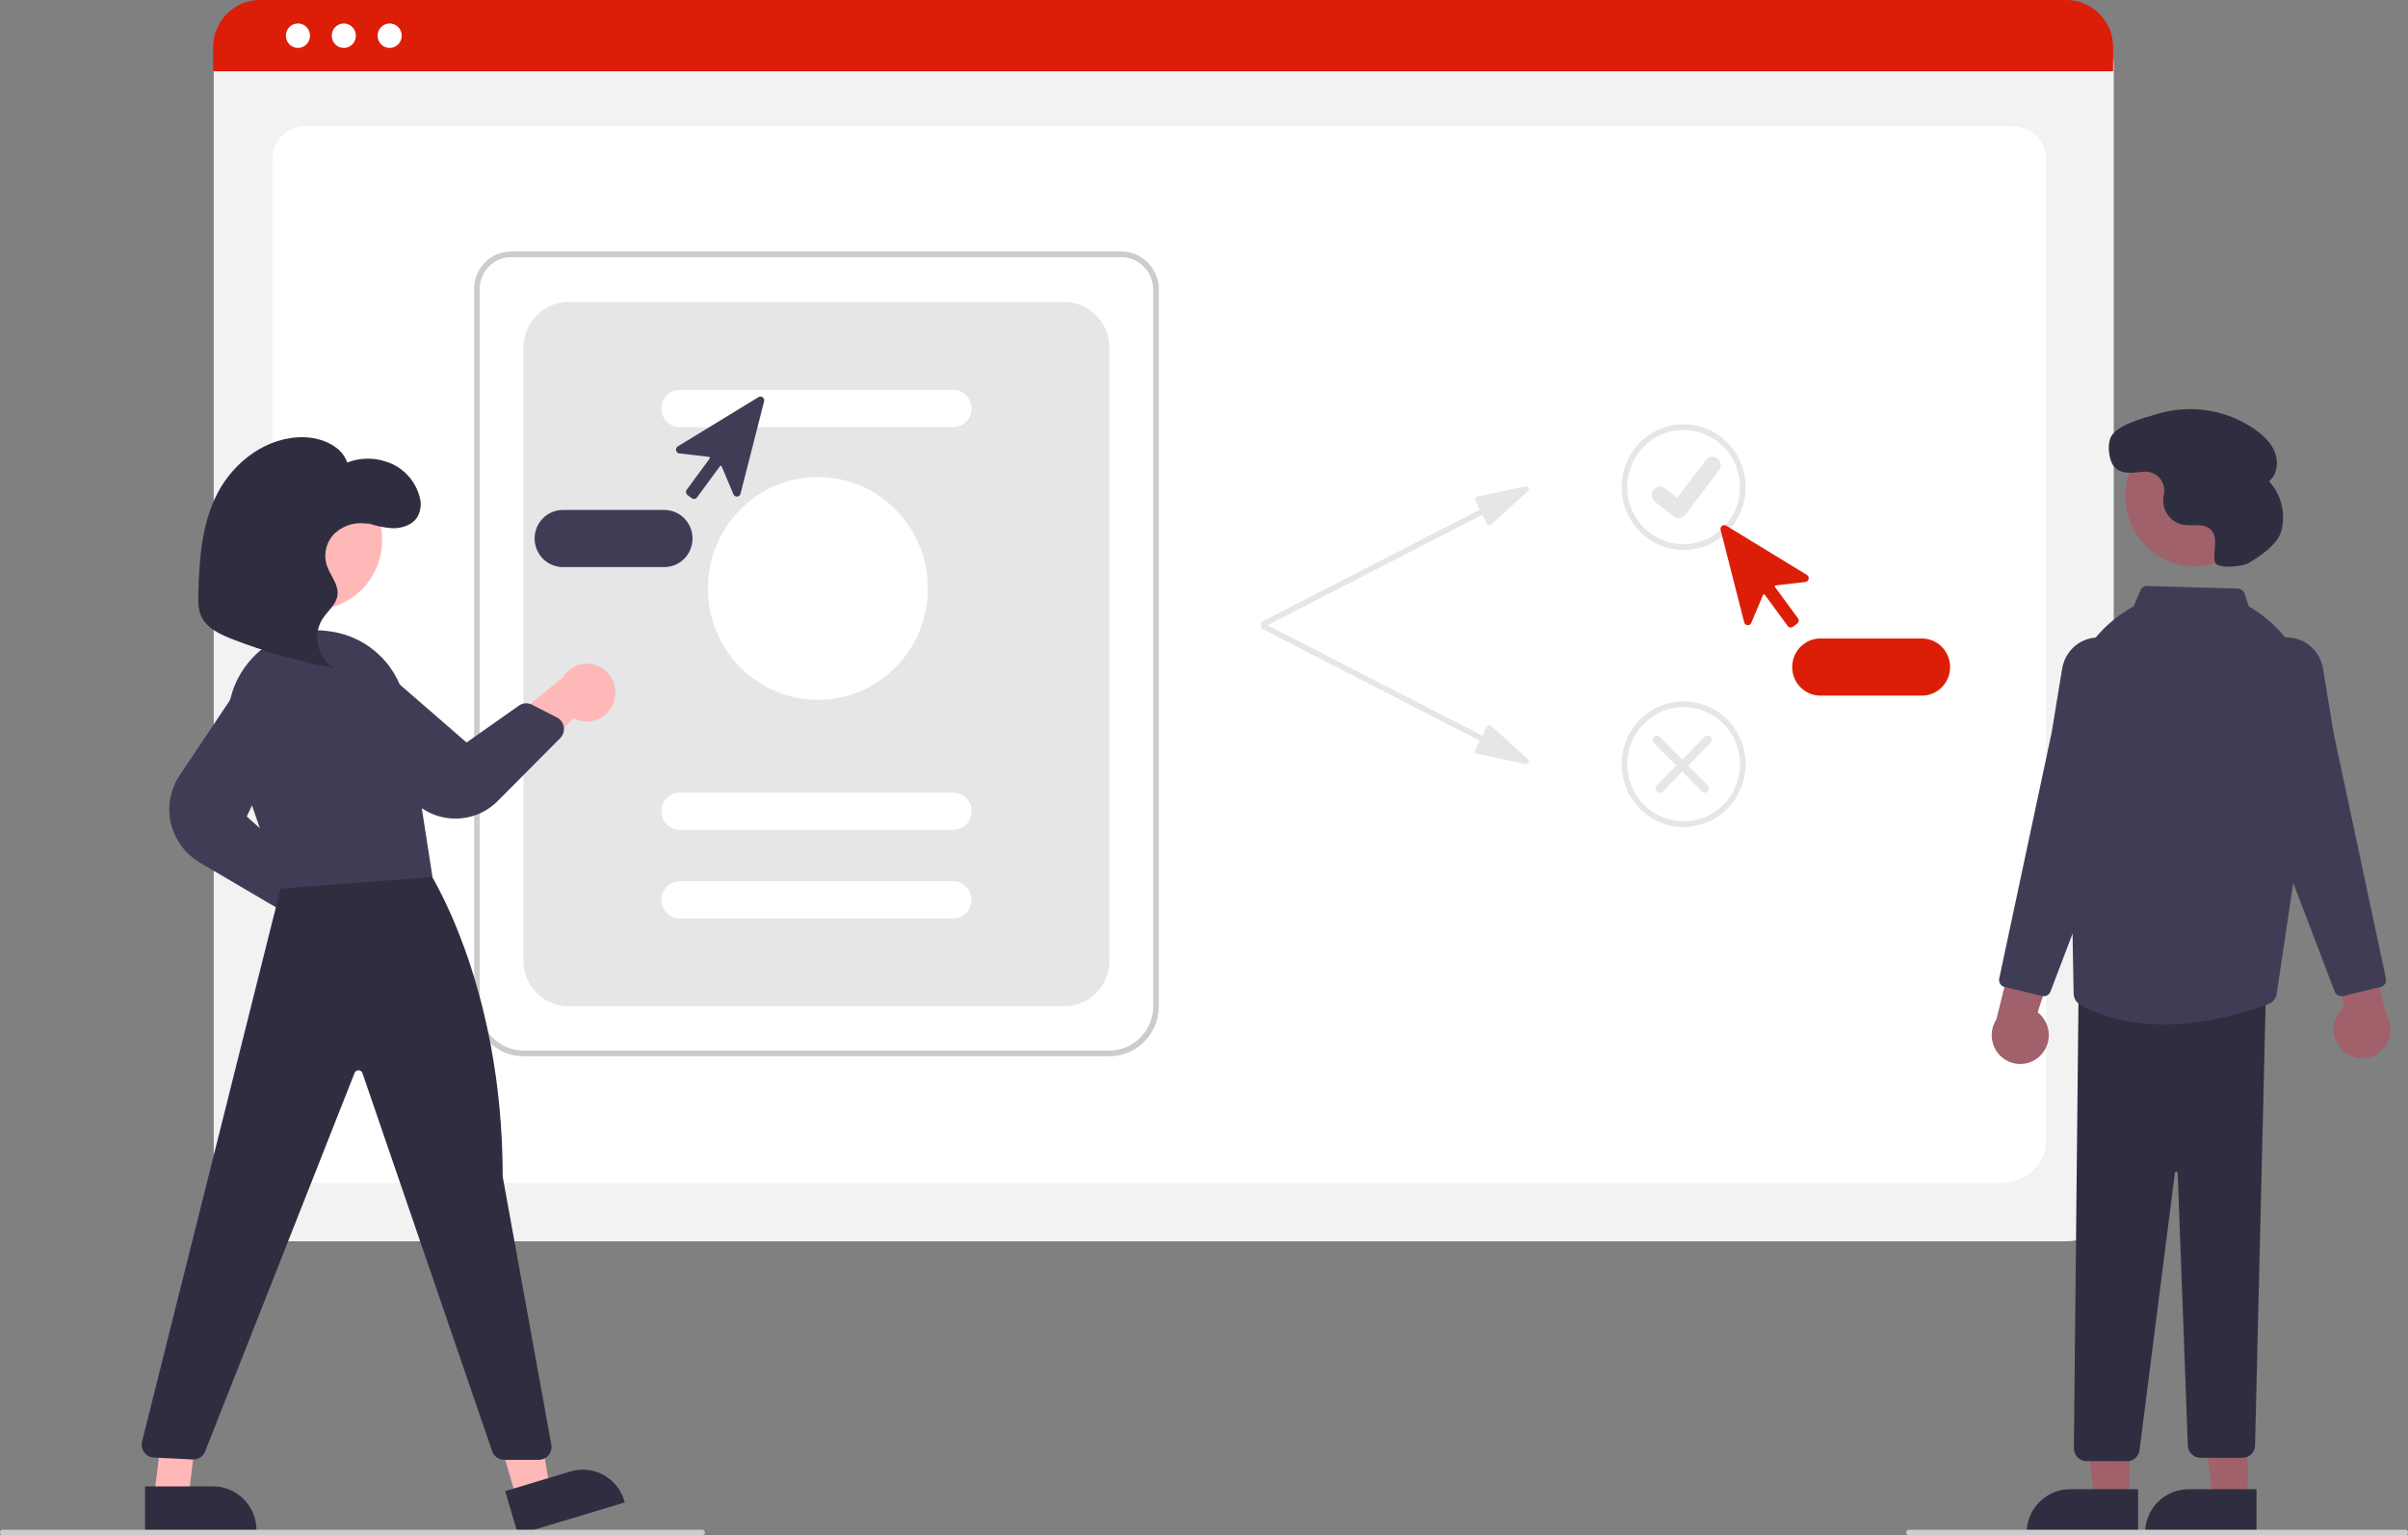 <svg width="773" height="493" viewBox="0 0 773 493" fill="none" xmlns="http://www.w3.org/2000/svg">
<rect x="0" y="0" width="773" height="493" fill="#808080" stroke="none"/>
<g clip-path="url(#clip0_16_1438)">
<path d="M663.612 398.552H83.555C79.596 398.548 75.799 396.952 72.999 394.115C70.2 391.278 68.625 387.431 68.62 383.419V20.998C68.623 18.058 69.777 15.24 71.828 13.162C73.879 11.083 76.661 9.914 79.561 9.911H667.416C670.367 9.914 673.196 11.103 675.283 13.218C677.369 15.332 678.543 18.199 678.547 21.189V383.419C678.542 387.431 676.967 391.278 674.167 394.115C671.367 396.952 667.571 398.548 663.612 398.552Z" fill="#F2F2F2"/>
<path d="M642.452 379.872H101.854C93.93 379.872 87.483 373.755 87.483 366.236V50.635C87.483 45.058 92.26 40.521 98.132 40.521H645.997C651.967 40.521 656.823 45.133 656.823 50.801V366.236C656.823 373.755 650.376 379.872 642.452 379.872Z" fill="white"/>
<path d="M678.339 22.884H68.411V15.179C68.416 11.153 69.998 7.295 72.808 4.449C75.618 1.603 79.427 0.003 83.4 0H663.349C667.322 0.003 671.131 1.603 673.942 4.449C676.752 7.294 678.333 11.153 678.339 15.179V22.884Z" fill="#DC1D08"/>
<path d="M95.652 15.393C97.793 15.393 99.529 13.634 99.529 11.464C99.529 9.295 97.793 7.536 95.652 7.536C93.51 7.536 91.774 9.295 91.774 11.464C91.774 13.634 93.51 15.393 95.652 15.393Z" fill="white"/>
<path d="M110.368 15.393C112.509 15.393 114.245 13.634 114.245 11.464C114.245 9.295 112.509 7.536 110.368 7.536C108.227 7.536 106.491 9.295 106.491 11.464C106.491 13.634 108.227 15.393 110.368 15.393Z" fill="white"/>
<path d="M125.085 15.393C127.226 15.393 128.962 13.634 128.962 11.464C128.962 9.295 127.226 7.536 125.085 7.536C122.944 7.536 121.208 9.295 121.208 11.464C121.208 13.634 122.944 15.393 125.085 15.393Z" fill="white"/>
<path d="M356.161 339.152H168.036C163.836 339.147 159.81 337.454 156.841 334.445C153.871 331.436 152.201 327.357 152.196 323.101V92.752C152.199 89.569 153.449 86.518 155.669 84.268C157.89 82.017 160.901 80.751 164.042 80.748H359.966C363.157 80.751 366.216 82.037 368.472 84.324C370.729 86.61 371.998 89.71 372.002 92.943V323.101C371.997 327.357 370.326 331.436 367.357 334.445C364.387 337.454 360.361 339.147 356.161 339.152ZM164.042 82.582C161.381 82.585 158.83 83.657 156.949 85.564C155.067 87.471 154.009 90.055 154.006 92.752V323.101C154.01 326.87 155.49 330.484 158.12 333.149C160.75 335.814 164.316 337.313 168.036 337.318H356.161C359.881 337.313 363.447 335.814 366.077 333.149C368.708 330.484 370.187 326.87 370.191 323.101V92.943C370.188 90.196 369.11 87.563 367.193 85.62C365.276 83.678 362.677 82.585 359.966 82.582H164.042Z" fill="#CCCCCC"/>
<path d="M182.518 323.101H341.679C345.52 323.101 349.204 321.555 351.92 318.803C354.636 316.051 356.161 312.319 356.161 308.427V111.651C356.161 107.759 354.636 104.026 351.92 101.274C349.204 98.522 345.52 96.976 341.679 96.976H182.518C178.677 96.976 174.994 98.522 172.278 101.274C169.562 104.026 168.036 107.759 168.036 111.651V308.427C168.036 312.319 169.562 316.051 172.278 318.803C174.994 321.555 178.677 323.101 182.518 323.101Z" fill="#E6E6E6"/>
<path d="M305.998 137.124H218.199C216.638 137.124 215.142 136.496 214.038 135.378C212.935 134.26 212.315 132.744 212.315 131.163C212.315 129.581 212.935 128.065 214.038 126.947C215.142 125.829 216.638 125.201 218.199 125.201H305.998C307.559 125.201 309.055 125.829 310.159 126.947C311.262 128.065 311.882 129.581 311.882 131.163C311.882 132.744 311.262 134.26 310.159 135.378C309.055 136.496 307.559 137.124 305.998 137.124Z" fill="white"/>
<path d="M305.998 266.444H218.199C216.638 266.444 215.142 265.816 214.038 264.698C212.935 263.58 212.315 262.064 212.315 260.483C212.315 258.902 212.935 257.385 214.038 256.267C215.142 255.149 216.638 254.521 218.199 254.521H305.998C307.559 254.521 309.055 255.149 310.159 256.267C311.262 257.385 311.882 258.902 311.882 260.483C311.882 262.064 311.262 263.58 310.159 264.698C309.055 265.816 307.559 266.444 305.998 266.444Z" fill="white"/>
<path d="M305.998 294.877H218.199C216.638 294.877 215.142 294.248 214.038 293.13C212.935 292.012 212.315 290.496 212.315 288.915C212.315 287.334 212.935 285.817 214.038 284.699C215.142 283.581 216.638 282.953 218.199 282.953H305.998C307.559 282.953 309.055 283.581 310.159 284.699C311.262 285.817 311.882 287.334 311.882 288.915C311.882 290.496 311.262 292.012 310.159 293.13C309.055 294.248 307.559 294.877 305.998 294.877Z" fill="white"/>
<path d="M262.551 224.713C282.047 224.713 297.852 208.699 297.852 188.944C297.852 169.189 282.047 153.175 262.551 153.175C243.055 153.175 227.25 169.189 227.25 188.944C227.25 208.699 243.055 224.713 262.551 224.713Z" fill="white"/>
<path d="M489.639 156.167L474.219 159.463C474.083 159.492 473.955 159.552 473.846 159.639C473.737 159.726 473.649 159.837 473.589 159.964C473.529 160.091 473.499 160.23 473.5 160.371C473.502 160.512 473.535 160.65 473.598 160.775L475.035 163.644L405.298 199.512C405.192 199.566 405.098 199.641 405.02 199.733C404.943 199.824 404.884 199.93 404.847 200.045C404.811 200.159 404.796 200.28 404.805 200.4C404.815 200.52 404.847 200.637 404.901 200.744C404.955 200.852 405.029 200.947 405.119 201.026C405.209 201.104 405.314 201.164 405.427 201.201C405.54 201.238 405.659 201.253 405.777 201.244C405.896 201.234 406.012 201.202 406.118 201.147L475.854 165.279L477.291 168.148C477.354 168.273 477.445 168.382 477.556 168.467C477.667 168.551 477.796 168.608 477.932 168.634C478.069 168.66 478.209 168.654 478.343 168.616C478.476 168.578 478.6 168.509 478.703 168.415L490.431 157.747C490.579 157.612 490.68 157.432 490.716 157.233C490.753 157.035 490.724 156.83 490.634 156.649C490.543 156.469 490.397 156.325 490.217 156.237C490.038 156.15 489.834 156.126 489.639 156.167Z" fill="#E6E6E6"/>
<path d="M489.639 245.322L474.219 242.026C474.083 241.997 473.955 241.937 473.846 241.85C473.737 241.763 473.649 241.652 473.589 241.525C473.529 241.398 473.499 241.259 473.5 241.118C473.502 240.977 473.535 240.839 473.598 240.713L475.035 237.845L405.298 201.977C405.192 201.923 405.098 201.848 405.02 201.756C404.943 201.665 404.884 201.559 404.847 201.444C404.811 201.33 404.796 201.209 404.805 201.089C404.815 200.969 404.847 200.852 404.901 200.744C404.955 200.637 405.029 200.541 405.119 200.463C405.209 200.385 405.314 200.325 405.427 200.288C405.54 200.25 405.659 200.236 405.777 200.245C405.896 200.254 406.012 200.287 406.118 200.342L475.854 236.21L477.291 233.341C477.354 233.216 477.445 233.106 477.556 233.022C477.667 232.938 477.796 232.88 477.932 232.855C478.069 232.829 478.209 232.835 478.343 232.873C478.476 232.911 478.6 232.98 478.703 233.074L490.431 243.742C490.579 243.877 490.679 244.057 490.716 244.256C490.753 244.454 490.724 244.659 490.633 244.839C490.543 245.019 490.397 245.164 490.217 245.251C490.038 245.339 489.834 245.363 489.639 245.322Z" fill="#E6E6E6"/>
<path d="M540.469 176.578C536.53 176.578 532.68 175.394 529.405 173.177C526.131 170.96 523.578 167.809 522.071 164.122C520.564 160.435 520.169 156.378 520.938 152.464C521.706 148.55 523.603 144.954 526.388 142.132C529.173 139.31 532.721 137.389 536.584 136.61C540.446 135.832 544.45 136.231 548.089 137.758C551.728 139.286 554.838 141.872 557.026 145.19C559.214 148.508 560.382 152.409 560.382 156.4C560.376 161.75 558.276 166.878 554.543 170.661C550.81 174.444 545.748 176.572 540.469 176.578ZM540.469 138.057C536.888 138.057 533.388 139.133 530.411 141.148C527.434 143.164 525.114 146.029 523.743 149.38C522.373 152.732 522.015 156.42 522.713 159.979C523.412 163.537 525.136 166.805 527.668 169.371C530.199 171.936 533.425 173.683 536.937 174.391C540.448 175.099 544.088 174.735 547.396 173.347C550.704 171.959 553.531 169.608 555.521 166.591C557.51 163.575 558.572 160.028 558.572 156.4C558.566 151.537 556.657 146.874 553.263 143.435C549.869 139.997 545.268 138.062 540.469 138.057Z" fill="#E6E6E6"/>
<path d="M540.469 265.543C536.53 265.543 532.68 264.359 529.405 262.142C526.131 259.925 523.578 256.774 522.071 253.087C520.564 249.4 520.169 245.343 520.938 241.429C521.706 237.515 523.603 233.919 526.388 231.097C529.173 228.276 532.721 226.354 536.584 225.575C540.446 224.797 544.45 225.196 548.089 226.723C551.728 228.251 554.838 230.837 557.026 234.155C559.214 237.473 560.382 241.374 560.382 245.365C560.376 250.715 558.276 255.843 554.543 259.626C550.81 263.409 545.748 265.537 540.469 265.543ZM540.469 227.022C536.888 227.022 533.388 228.098 530.411 230.113C527.434 232.129 525.114 234.994 523.743 238.345C522.373 241.697 522.015 245.386 522.713 248.944C523.412 252.502 525.136 255.77 527.668 258.336C530.199 260.901 533.425 262.648 536.937 263.356C540.448 264.064 544.088 263.701 547.396 262.312C550.704 260.924 553.531 258.573 555.521 255.556C557.51 252.54 558.572 248.993 558.572 245.365C558.566 240.502 556.657 235.839 553.263 232.401C549.869 228.962 545.268 227.027 540.469 227.022Z" fill="#E6E6E6"/>
<path d="M538.89 166.343C538.315 166.344 537.755 166.155 537.294 165.806L537.266 165.784L531.256 161.125C530.977 160.909 530.744 160.639 530.568 160.332C530.393 160.024 530.279 159.684 530.233 159.332C530.187 158.98 530.21 158.622 530.3 158.278C530.391 157.935 530.548 157.613 530.761 157.331C530.974 157.049 531.241 156.812 531.544 156.634C531.848 156.457 532.183 156.341 532.531 156.294C532.879 156.248 533.232 156.271 533.571 156.363C533.91 156.455 534.227 156.613 534.506 156.83L538.399 159.855L547.598 147.694C547.811 147.412 548.077 147.175 548.381 146.998C548.684 146.82 549.02 146.704 549.367 146.658C549.715 146.611 550.068 146.635 550.407 146.726C550.745 146.818 551.063 146.977 551.341 147.193L551.342 147.193L551.285 147.274L551.343 147.193C551.905 147.631 552.272 148.276 552.365 148.987C552.457 149.698 552.268 150.417 551.837 150.987L541.017 165.284C540.767 165.614 540.445 165.88 540.076 166.063C539.708 166.247 539.303 166.341 538.893 166.34L538.89 166.343Z" fill="#E6E6E6"/>
<path d="M531.828 254.12C531.702 253.993 531.602 253.841 531.534 253.674C531.465 253.507 531.43 253.328 531.43 253.148C531.43 252.967 531.465 252.788 531.534 252.621C531.602 252.454 531.702 252.302 531.828 252.175L547.189 236.61C547.443 236.352 547.789 236.207 548.149 236.208C548.509 236.208 548.854 236.353 549.108 236.61C549.363 236.868 549.506 237.218 549.506 237.583C549.506 237.948 549.363 238.297 549.109 238.555L533.748 254.12C533.622 254.248 533.472 254.349 533.307 254.419C533.143 254.488 532.966 254.523 532.788 254.523C532.61 254.523 532.433 254.488 532.268 254.419C532.104 254.349 531.954 254.248 531.828 254.12Z" fill="#E6E6E6"/>
<path d="M548.204 254.12C548.33 253.993 548.43 253.841 548.498 253.674C548.567 253.507 548.602 253.328 548.602 253.148C548.602 252.967 548.567 252.788 548.498 252.621C548.43 252.454 548.33 252.302 548.204 252.175L532.843 236.61C532.588 236.352 532.243 236.207 531.883 236.208C531.523 236.208 531.178 236.353 530.924 236.61C530.669 236.868 530.526 237.218 530.526 237.583C530.526 237.948 530.669 238.297 530.923 238.555L546.284 254.12C546.41 254.248 546.56 254.349 546.724 254.419C546.889 254.488 547.066 254.523 547.244 254.523C547.422 254.523 547.599 254.488 547.764 254.419C547.928 254.349 548.078 254.248 548.204 254.12Z" fill="#E6E6E6"/>
<path d="M574.853 201.482C574.795 201.482 574.736 201.477 574.677 201.469C574.521 201.446 574.37 201.392 574.235 201.31C574.099 201.228 573.98 201.12 573.886 200.991L566.487 190.937C566.456 190.895 566.414 190.861 566.366 190.84C566.318 190.819 566.265 190.811 566.213 190.818C566.161 190.824 566.111 190.844 566.069 190.876C566.027 190.907 565.994 190.95 565.974 190.999L562.179 199.993C562.081 200.227 561.912 200.424 561.698 200.556C561.483 200.688 561.233 200.749 560.982 200.73C560.732 200.71 560.493 200.612 560.301 200.449C560.108 200.285 559.971 200.065 559.908 199.819L552.337 170.125C552.277 169.891 552.288 169.644 552.367 169.415C552.446 169.187 552.591 168.988 552.783 168.843C552.974 168.698 553.204 168.614 553.443 168.603C553.682 168.591 553.918 168.651 554.123 168.776L580.047 184.602C580.262 184.733 580.431 184.929 580.531 185.163C580.63 185.397 580.655 185.656 580.602 185.905C580.549 186.154 580.42 186.379 580.234 186.55C580.047 186.721 579.813 186.828 579.563 186.857L569.977 187.975C569.925 187.981 569.875 188.001 569.833 188.032C569.791 188.064 569.758 188.106 569.737 188.155C569.716 188.204 569.708 188.257 569.714 188.31C569.721 188.363 569.74 188.413 569.772 188.456L577.171 198.509C577.361 198.769 577.442 199.094 577.396 199.414C577.35 199.734 577.181 200.022 576.925 200.216L575.57 201.24C575.363 201.397 575.112 201.482 574.853 201.482Z" fill="#DC1D08"/>
<path d="M616.954 223.353H584.368C581.968 223.353 579.666 222.387 577.968 220.667C576.271 218.947 575.317 216.614 575.317 214.182C575.317 211.749 576.271 209.416 577.968 207.696C579.666 205.976 581.968 205.01 584.368 205.01H616.954C619.355 205.01 621.657 205.976 623.354 207.696C625.052 209.416 626.005 211.749 626.005 214.182C626.005 216.614 625.052 218.947 623.354 220.667C621.657 222.387 619.355 223.353 616.954 223.353Z" fill="#DC1D08"/>
<path d="M222.054 159.967L220.699 158.943C220.444 158.75 220.274 158.461 220.228 158.141C220.182 157.822 220.263 157.496 220.454 157.237L227.853 147.183C227.884 147.141 227.904 147.09 227.91 147.038C227.916 146.985 227.908 146.931 227.888 146.883C227.867 146.834 227.834 146.792 227.792 146.76C227.749 146.728 227.7 146.708 227.648 146.702L218.061 145.585C217.811 145.556 217.577 145.448 217.391 145.278C217.205 145.107 217.076 144.881 217.023 144.632C216.969 144.384 216.994 144.124 217.094 143.891C217.193 143.657 217.362 143.461 217.578 143.329L243.501 127.504C243.706 127.379 243.943 127.318 244.182 127.33C244.42 127.342 244.65 127.426 244.842 127.57C245.033 127.715 245.178 127.914 245.258 128.143C245.337 128.371 245.347 128.618 245.288 128.853L237.717 158.546C237.654 158.793 237.516 159.013 237.324 159.176C237.131 159.34 236.893 159.438 236.642 159.457C236.392 159.476 236.142 159.416 235.927 159.283C235.712 159.151 235.544 158.954 235.445 158.72L231.651 149.726C231.63 149.677 231.597 149.635 231.555 149.603C231.513 149.571 231.464 149.551 231.412 149.545C231.36 149.539 231.307 149.547 231.259 149.568C231.211 149.589 231.169 149.622 231.138 149.665L223.738 159.719C223.644 159.847 223.526 159.956 223.39 160.038C223.254 160.12 223.104 160.174 222.947 160.196C222.889 160.205 222.83 160.209 222.771 160.209C222.513 160.209 222.261 160.124 222.054 159.967Z" fill="#3F3D56"/>
<path d="M171.619 172.909C171.622 170.478 172.576 168.146 174.273 166.427C175.97 164.707 178.271 163.74 180.67 163.738H213.256C215.657 163.738 217.959 164.704 219.656 166.424C221.354 168.144 222.307 170.477 222.307 172.909C222.307 175.342 221.354 177.675 219.656 179.395C217.959 181.115 215.657 182.081 213.256 182.081H180.67C178.271 182.078 175.97 181.111 174.273 179.392C172.576 177.672 171.622 175.341 171.619 172.909Z" fill="#3F3D56"/>
<path d="M654.743 339.164C655.724 338.253 656.495 337.135 657.004 335.889C657.512 334.643 657.744 333.299 657.685 331.952C657.625 330.605 657.274 329.288 656.658 328.093C656.041 326.898 655.174 325.855 654.116 325.036L664.235 293.907L648.013 298.364L640.89 327.242C639.651 329.133 639.14 331.419 639.454 333.667C639.767 335.915 640.883 337.968 642.591 339.438C644.298 340.907 646.478 341.691 648.718 341.641C650.958 341.59 653.101 340.709 654.743 339.164Z" fill="#A0616A"/>
<path d="M752.049 337.33C751.068 336.419 750.296 335.301 749.788 334.055C749.28 332.809 749.048 331.465 749.107 330.118C749.167 328.771 749.518 327.454 750.134 326.259C750.751 325.064 751.618 324.021 752.676 323.202L742.556 292.073L758.779 296.53L765.901 325.408C767.14 327.299 767.652 329.585 767.338 331.833C767.025 334.081 765.909 336.134 764.201 337.603C762.494 339.073 760.314 339.857 758.074 339.806C755.834 339.756 753.69 338.875 752.049 337.33Z" fill="#A0616A"/>
<path d="M704.501 181.827C716.779 181.827 726.732 171.742 726.732 159.301C726.732 146.86 716.779 136.774 704.501 136.774C692.222 136.774 682.269 146.86 682.269 159.301C682.269 171.742 692.222 181.827 704.501 181.827Z" fill="#A0616A"/>
<path d="M683.515 481.841H672.419L667.139 438.47H683.518L683.515 481.841Z" fill="#A0616A"/>
<path d="M686.345 492.741L650.564 492.74V492.281C650.564 490.428 650.924 488.593 651.624 486.881C652.324 485.169 653.35 483.613 654.643 482.303C655.936 480.992 657.472 479.953 659.161 479.244C660.851 478.534 662.662 478.169 664.491 478.169L686.346 478.17L686.345 492.741Z" fill="#2F2E41"/>
<path d="M721.531 481.841H710.435L705.155 438.47H721.534L721.531 481.841Z" fill="#A0616A"/>
<path d="M724.361 492.741L688.58 492.74V492.281C688.58 490.428 688.941 488.593 689.64 486.881C690.34 485.169 691.366 483.613 692.659 482.303C693.953 480.992 695.488 479.953 697.178 479.244C698.867 478.534 700.678 478.169 702.507 478.169L724.362 478.17L724.361 492.741Z" fill="#2F2E41"/>
<path d="M683.334 469.164L670.299 469.128C669.74 469.2 669.173 469.152 668.633 468.988C668.094 468.824 667.595 468.546 667.168 468.174C666.732 467.797 666.379 467.33 666.133 466.806C665.887 466.281 665.753 465.709 665.739 465.129L667.241 318.954L727.394 318.345L723.904 464.051C723.885 465.13 723.446 466.158 722.684 466.912C721.922 467.666 720.898 468.085 719.832 468.079H706.391C705.337 468.082 704.322 467.669 703.562 466.928C702.803 466.186 702.357 465.175 702.321 464.106L699.068 376.655C699.069 376.596 699.058 376.537 699.035 376.483C699.013 376.428 698.98 376.379 698.938 376.338C698.897 376.296 698.847 376.264 698.793 376.243C698.739 376.221 698.68 376.211 698.622 376.214C698.506 376.21 698.393 376.253 698.307 376.333C698.221 376.413 698.17 376.524 698.164 376.642L686.845 465.381C686.775 466.323 686.388 467.213 685.749 467.902C685.11 468.59 684.258 469.036 683.334 469.164Z" fill="#2F2E41"/>
<path d="M694.557 328.912C685.669 328.912 676.276 327.304 667.798 322.6C667.163 322.249 666.632 321.734 666.256 321.108C665.881 320.482 665.675 319.767 665.66 319.035L664.474 252.322L662.806 238.047C661.805 229.555 663.298 220.954 667.097 213.317C670.897 205.681 676.834 199.35 684.166 195.115L684.937 194.669L687.107 189.536C687.284 189.112 687.584 188.752 687.967 188.504C688.349 188.257 688.798 188.132 689.252 188.148L718.436 188.993C718.9 189.007 719.348 189.166 719.72 189.446C720.092 189.726 720.371 190.115 720.518 190.56L721.874 194.681C729.364 199.038 735.375 205.593 739.114 213.481C742.853 221.37 744.145 230.222 742.818 238.869L730.855 319.092C730.748 319.814 730.453 320.494 730.002 321.063C729.55 321.632 728.958 322.069 728.285 322.33C722.991 324.368 709.49 328.912 694.557 328.912Z" fill="#3F3D56"/>
<path d="M751.588 319.866C751.131 319.866 750.684 319.725 750.307 319.464C749.93 319.202 749.639 318.831 749.473 318.4L734.654 279.536L722.535 218.988C722.077 216.703 722.289 214.333 723.146 212.17C724.002 210.006 725.466 208.144 727.355 206.814C728.986 205.664 730.879 204.95 732.856 204.74C734.833 204.53 736.83 204.83 738.662 205.613C740.493 206.395 742.1 207.634 743.332 209.215C744.564 210.795 745.382 212.666 745.708 214.653L749.1 235.271L765.919 314.2C766.041 314.787 765.933 315.399 765.616 315.906C765.3 316.413 764.801 316.775 764.225 316.915L752.102 319.805C751.934 319.846 751.761 319.866 751.588 319.866Z" fill="#3F3D56"/>
<path d="M656.109 319.866C655.936 319.866 655.763 319.846 655.594 319.805L643.472 316.915C642.896 316.775 642.397 316.413 642.081 315.906C641.764 315.399 641.656 314.787 641.778 314.2L658.601 235.25L661.988 214.653C662.315 212.666 663.133 210.795 664.365 209.215C665.597 207.634 667.203 206.395 669.035 205.613C670.867 204.83 672.864 204.53 674.841 204.74C676.818 204.95 678.71 205.664 680.342 206.814C682.231 208.144 683.694 210.006 684.551 212.17C685.407 214.333 685.62 216.703 685.162 218.988L673.064 279.462L658.223 318.401C658.057 318.832 657.767 319.203 657.389 319.464C657.012 319.725 656.566 319.866 656.109 319.866Z" fill="#3F3D56"/>
<path d="M721.804 180.791C719.746 181.991 711.61 182.787 711.031 180.453L711.018 180.402C710.615 178.692 710.95 176.907 711.066 175.153C711.181 173.399 711.012 171.472 709.833 170.182C707.635 167.778 703.725 169.053 700.548 168.445C698.686 168.024 697.04 166.93 695.917 165.368C694.794 163.806 694.271 161.883 694.447 159.958C694.492 159.594 694.563 159.229 694.643 158.864C694.841 157.94 694.826 156.982 694.598 156.064C694.369 155.147 693.934 154.296 693.327 153.578C692.719 152.86 691.956 152.294 691.096 151.925C690.237 151.556 689.305 151.394 688.373 151.452C685.161 151.638 681.695 152.624 679.037 150.214C676.983 148.35 676.481 143.498 677.384 140.858C678.901 136.42 688.62 134.097 692.864 132.82C698.112 131.283 703.632 130.951 709.023 131.847C714.414 132.744 719.54 134.846 724.029 138.001C726.709 139.916 729.212 142.321 730.355 145.436C731.497 148.55 730.946 152.48 728.37 154.536C730.366 156.678 731.773 159.314 732.447 162.181C733.122 165.047 733.041 168.043 732.213 170.867C730.941 175.022 724.868 179.004 721.804 180.791Z" fill="#2F2E41"/>
<path d="M102.797 305.516C101.473 305.381 100.194 304.954 99.051 304.264C97.908 303.574 96.928 302.639 96.18 301.524C95.432 300.409 94.934 299.141 94.722 297.81C94.51 296.479 94.589 295.117 94.952 293.82L68.455 275.023L84.082 268.753L106.849 287.564C108.959 288.327 110.719 289.848 111.796 291.838C112.873 293.829 113.192 296.151 112.693 298.364C112.193 300.577 110.91 302.527 109.086 303.845C107.262 305.164 105.025 305.758 102.797 305.516Z" fill="#FFB8B8"/>
<path d="M88.408 291.229L64.411 277.126C62 275.745 59.899 273.871 58.242 271.623C56.584 269.375 55.406 266.802 54.783 264.068C54.22 261.481 54.186 258.805 54.684 256.204C55.182 253.604 56.2 251.134 57.676 248.948L77.541 219.258C78.946 217.157 81.082 215.673 83.522 215.101C85.962 214.529 88.525 214.913 90.698 216.175C92.871 217.437 94.492 219.484 95.238 221.907C95.984 224.329 95.799 226.948 94.72 229.237L79.208 262.169L94.922 276.188C95.465 276.674 95.871 277.297 96.098 277.995C96.325 278.692 96.364 279.438 96.212 280.155L94.433 288.526C94.301 289.164 94.02 289.761 93.614 290.266C93.208 290.772 92.689 291.171 92.099 291.432C91.513 291.699 90.871 291.82 90.229 291.784C89.587 291.749 88.962 291.558 88.408 291.229Z" fill="#3F3D56"/>
<path d="M197.137 225.256C196.735 226.541 196.059 227.721 195.158 228.713C194.256 229.704 193.151 230.484 191.92 230.996C190.69 231.509 189.363 231.741 188.034 231.678C186.704 231.614 185.405 231.256 184.227 230.629L160.624 253.039L157.782 236.252L180.632 217.545C181.803 215.61 183.634 214.178 185.778 213.519C187.922 212.86 190.23 213.022 192.264 213.972C194.299 214.922 195.919 216.596 196.817 218.676C197.715 220.755 197.829 223.096 197.137 225.256Z" fill="#FFB8B8"/>
<path d="M100.464 195.838C112.742 195.838 122.696 185.752 122.696 173.311C122.696 160.87 112.742 150.785 100.464 150.785C88.186 150.785 78.233 160.87 78.233 173.311C78.233 185.752 88.186 195.838 100.464 195.838Z" fill="#FFB8B8"/>
<path d="M165.922 481.476L176.558 478.27L169.413 435.174L153.715 439.907L165.922 481.476Z" fill="#FFB8B8"/>
<path d="M162.176 478.775L183.122 472.46C184.875 471.932 186.714 471.758 188.533 471.95C190.352 472.141 192.117 472.694 193.725 473.576C195.333 474.458 196.754 475.653 197.907 477.092C199.06 478.531 199.921 480.186 200.443 481.962L200.572 482.401L166.277 492.741L162.176 478.775Z" fill="#2F2E41"/>
<path d="M49.394 480.924H60.49L65.77 437.553H54.823L49.394 480.924Z" fill="#FFB8B8"/>
<path d="M46.563 477.253L68.417 477.252H68.418C70.247 477.252 72.058 477.617 73.748 478.326C75.437 479.035 76.973 480.075 78.266 481.385C79.559 482.696 80.585 484.251 81.285 485.964C81.985 487.676 82.345 489.511 82.345 491.364V491.823L46.564 491.824L46.563 477.253Z" fill="#2F2E41"/>
<path d="M157.982 465.953L116.358 344.587C116.271 344.32 116.103 344.088 115.879 343.922C115.654 343.757 115.384 343.666 115.107 343.664C114.828 343.648 114.552 343.724 114.32 343.879C114.087 344.035 113.91 344.262 113.815 344.528L65.852 466.023C65.54 466.822 64.987 467.502 64.274 467.967C63.56 468.431 62.72 468.657 61.873 468.612L49.354 467.997C48.751 467.967 48.162 467.802 47.63 467.514C47.098 467.225 46.636 466.821 46.277 466.329C45.918 465.837 45.671 465.271 45.555 464.671C45.438 464.071 45.455 463.452 45.603 462.859L90.972 281.679L136.49 277.915L136.787 278.35C137.033 278.71 161.387 315.039 161.372 377.761L176.978 463.852C177.086 464.447 177.063 465.059 176.912 465.644C176.76 466.23 176.484 466.774 176.101 467.239C175.719 467.704 175.241 468.078 174.7 468.335C174.159 468.592 173.569 468.725 172.972 468.725H161.83C160.984 468.725 160.159 468.458 159.47 467.961C158.781 467.464 158.261 466.762 157.982 465.953Z" fill="#2F2E41"/>
<path d="M74.748 240.584C73.147 235.938 72.752 230.952 73.6 226.107C74.449 221.261 76.513 216.718 79.595 212.914C82.605 209.132 86.524 206.197 90.976 204.391C95.428 202.586 100.263 201.971 105.017 202.605C105.394 202.656 105.769 202.707 106.142 202.76C112.193 203.588 117.818 206.376 122.178 210.709C126.537 215.043 129.396 220.688 130.329 226.803L138.829 281.585L90.367 285.291L90.019 285.317L74.748 240.584Z" fill="#3F3D56"/>
<path d="M145.467 262.813C142.815 262.721 140.211 262.071 137.82 260.904C135.43 259.737 133.305 258.08 131.58 256.036L108.656 229.109C106.877 227.09 105.947 224.447 106.062 221.743C106.134 220.33 106.502 218.949 107.142 217.691C107.781 216.433 108.678 215.327 109.773 214.448C111.579 212.987 113.832 212.209 116.143 212.249C118.455 212.288 120.68 213.143 122.437 214.665L149.776 238.407L166.596 226.551C167.199 226.125 167.905 225.873 168.639 225.821C169.372 225.769 170.106 225.92 170.762 226.257L178.812 230.386C179.387 230.681 179.885 231.11 180.264 231.639C180.644 232.167 180.894 232.779 180.995 233.424C181.095 234.07 181.043 234.73 180.843 235.351C180.642 235.972 180.299 236.536 179.842 236.997L159.826 257.139C158.042 258.947 155.924 260.38 153.592 261.356C151.26 262.332 148.761 262.832 146.239 262.827C145.982 262.827 145.725 262.822 145.467 262.813Z" fill="#3F3D56"/>
<path d="M117.37 167.685C120.138 168.773 123.055 169.424 126.018 169.614C128.998 169.651 132.166 168.605 133.797 166.305C134.423 165.3 134.827 164.171 134.982 162.993C135.136 161.815 135.037 160.618 134.692 159.482C134.075 157.18 132.964 155.045 131.438 153.229C129.912 151.412 128.009 149.959 125.865 148.974C123.612 147.939 121.18 147.364 118.707 147.284C116.235 147.203 113.771 147.618 111.457 148.504C109.785 143.352 103.485 140.548 97.653 140.389C85.742 140.065 75.091 148.295 69.916 158.191C64.741 168.087 63.985 179.399 63.663 190.381C63.584 193.059 63.551 195.852 64.804 198.27C66.668 201.87 70.905 203.809 74.898 205.347C85.37 209.373 96.174 212.45 107.182 214.542C101.897 211.119 100.22 203.751 103.568 198.658C105.206 196.166 107.896 194.091 108.331 191.205C108.853 187.745 105.939 184.719 104.861 181.37C104.317 179.556 104.292 177.624 104.79 175.797C105.289 173.97 106.289 172.324 107.676 171.051C109.185 169.723 110.989 168.785 112.934 168.318C114.879 167.851 116.906 167.868 118.843 168.368" fill="#2F2E41"/>
<path d="M225.383 493H0.905C0.665 493 0.435 492.903 0.265 492.731C0.095 492.559 0 492.326 0 492.083C0 491.839 0.095 491.606 0.265 491.434C0.435 491.262 0.665 491.166 0.905 491.166H225.383C225.623 491.166 225.853 491.262 226.023 491.434C226.193 491.606 226.288 491.839 226.288 492.083C226.288 492.326 226.193 492.559 226.023 492.731C225.853 492.903 225.623 493 225.383 493Z" fill="#CCCCCC"/>
<path d="M772.095 493H612.788C612.548 493 612.318 492.903 612.148 492.731C611.978 492.559 611.883 492.326 611.883 492.083C611.883 491.839 611.978 491.606 612.148 491.434C612.318 491.262 612.548 491.166 612.788 491.166H772.095C772.335 491.166 772.565 491.262 772.735 491.434C772.905 491.606 773 491.839 773 492.083C773 492.326 772.905 492.559 772.735 492.731C772.565 492.903 772.335 493 772.095 493Z" fill="#CCCCCC"/>
</g>
<defs>
<clipPath id="clip0_16_1438">
<rect width="773" height="493" fill="white"/>
</clipPath>
</defs>
</svg>
